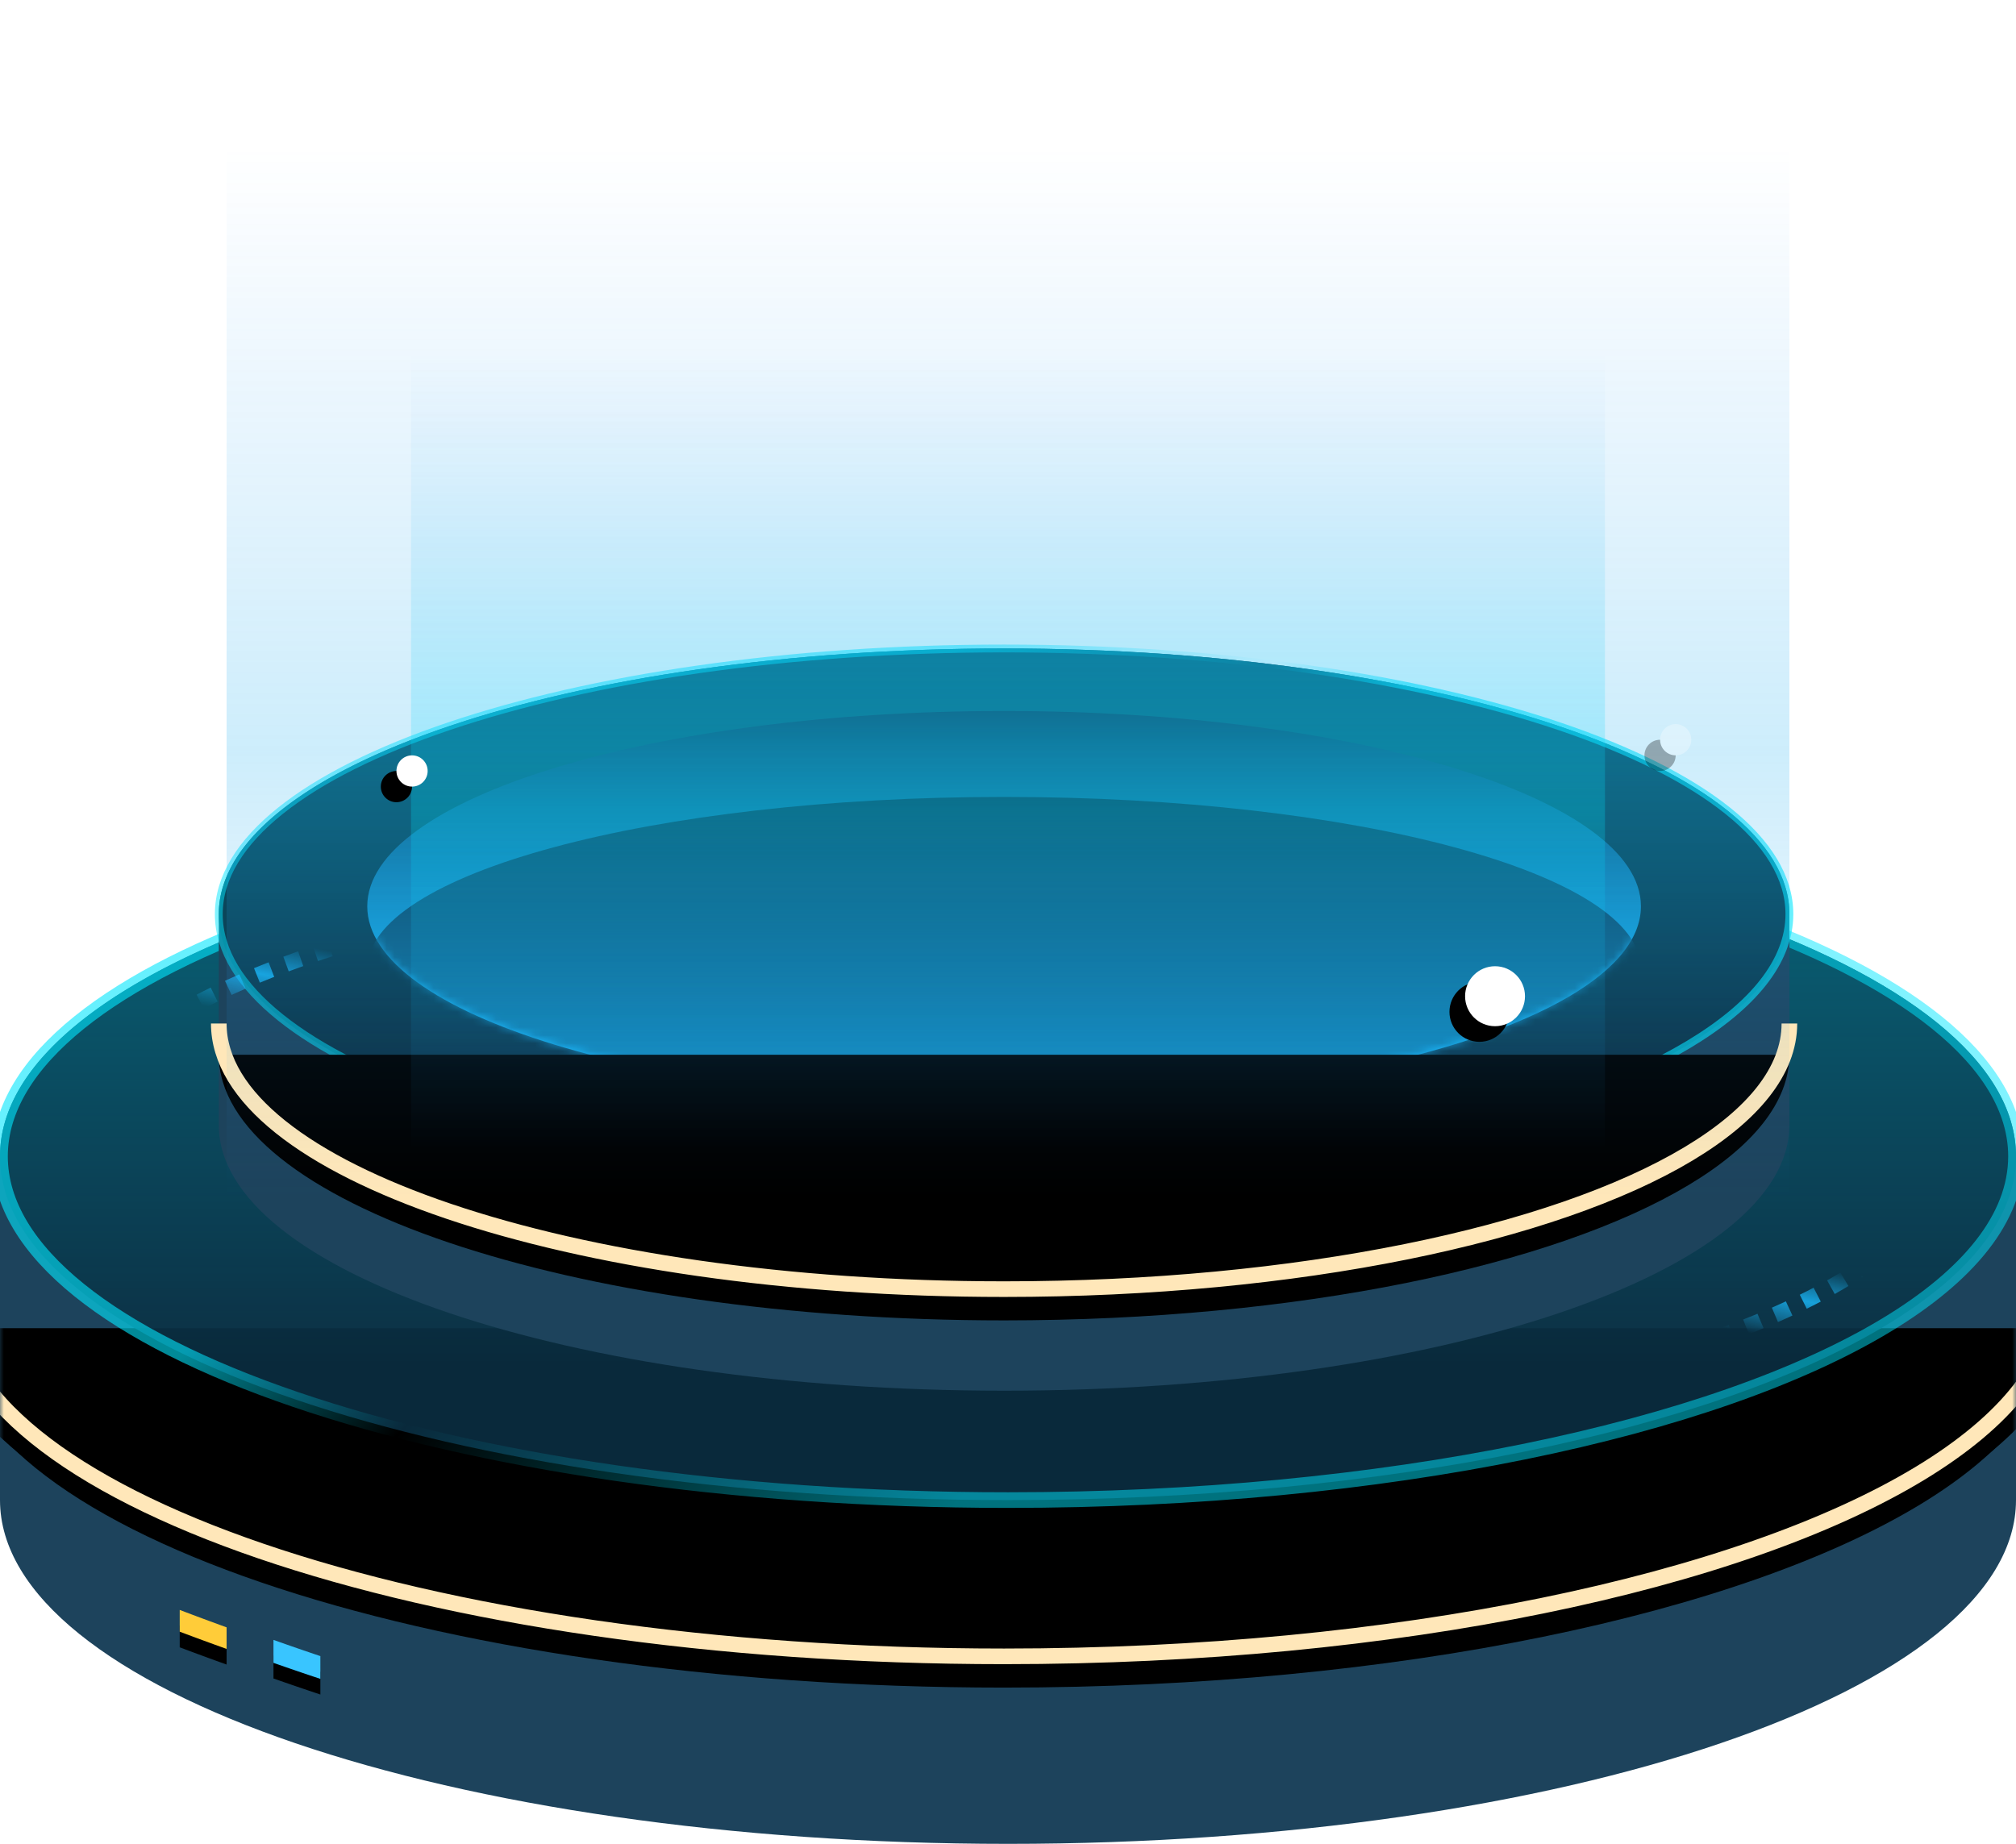 <svg xmlns="http://www.w3.org/2000/svg" xmlns:xlink="http://www.w3.org/1999/xlink" width="258" height="236"><defs><linearGradient id="g" x1="50%" x2="50%" y1="0%" y2="80.379%"><stop offset="0%" stop-color="#01E6FE" stop-opacity=".3"/><stop offset="100%" stop-color="#01E6FE" stop-opacity="0"/></linearGradient><linearGradient id="h" x1="21.07%" x2="61.967%" y1="42.033%" y2="55.052%"><stop offset="0%" stop-color="#01E6FE" stop-opacity=".6"/><stop offset="31.819%" stop-color="#01E6FE" stop-opacity="0"/><stop offset="100%" stop-color="#01E6FE" stop-opacity=".496"/></linearGradient><linearGradient id="n" x1="50%" x2="50%" y1="0%" y2="80.379%"><stop offset="0%" stop-color="#01E6FE" stop-opacity=".3"/><stop offset="100%" stop-color="#01E6FE" stop-opacity="0"/></linearGradient><linearGradient id="p" x1="50%" x2="50%" y1="-10.3%" y2="77.405%"><stop offset="0%" stop-color="#0A3045"/><stop offset="100%" stop-color="#1ABCFF"/></linearGradient><linearGradient id="q" x1="50%" x2="50%" y1="0%" y2="120.946%"><stop offset="0%" stop-color="#0A3045"/><stop offset="100%" stop-color="#1ABCFF"/></linearGradient><linearGradient id="s" x1="33.436%" x2="61.967%" y1="46.623%" y2="54.97%"><stop offset="0%" stop-color="#01E6FE" stop-opacity=".496"/><stop offset="68.181%" stop-color="#01E6FE" stop-opacity="0"/><stop offset="100%" stop-color="#01E6FE" stop-opacity=".6"/></linearGradient><linearGradient id="v" x1="56.548%" x2="50%" y1="45.247%" y2="54.753%"><stop offset="0%" stop-color="#1ABCFF" stop-opacity="0"/><stop offset="46.118%" stop-color="#1ABCFF"/><stop offset="100%" stop-color="#1ABCFF" stop-opacity="0"/></linearGradient><linearGradient id="w" x1="50.002%" x2="50.002%" y1="12.404%" y2="100%"><stop offset="0%" stop-color="#2494F0" stop-opacity="0"/><stop offset="57.584%" stop-color="#24B2F0" stop-opacity=".454"/><stop offset="100%" stop-color="#2494F0" stop-opacity="0"/></linearGradient><linearGradient id="x" x1="50.002%" x2="50.002%" y1="12.404%" y2="100%"><stop offset="0%" stop-color="#2494F0" stop-opacity="0"/><stop offset="57.584%" stop-color="#01E6FE" stop-opacity=".496"/><stop offset="100%" stop-color="#2494F0" stop-opacity="0"/></linearGradient><path id="a" d="m0 44 .017-.728C1.157 19.307 58.467 0 129 0c71.245 0 129 19.7 129 44v44c0 24.3-57.755 44-129 44S0 112.3 0 88z"/><path id="c" d="M0 0c0 25.405 60.218 46 134.5 46 50.308 0 94.164-9.446 117.234-23.435C262.727 15.898 269 8.199 269 0"/><path id="f" d="M129 88c48.25 0 90.314-9.036 112.44-22.417C251.984 59.207 258 51.843 258 44c0-24.3-57.755-44-129-44S0 19.7 0 44s57.755 44 129 44"/><path id="i" d="M41.002 105.895v2.938A384 384 0 0 1 35 110.885l.001-2.916c1.933-.65 3.94-1.343 6-2.074"/><path id="k" d="M29 102.059v2.784a381 381 0 0 1-6 2.207v-2.76a412 412 0 0 0 6-2.231"/><path id="m" d="M100.5 68c37.59 0 70.36-6.982 87.598-17.322C196.313 45.751 201 40.06 201 34c0-18.778-44.995-34-100.5-34S0 15.222 0 34s44.995 34 100.5 34"/><path id="o" d="M100.5 58c30.484 0 57.059-5.134 71.037-12.737C178.2 41.64 182 37.456 182 33c0-13.807-36.489-25-81.5-25S19 19.193 19 33s36.489 25 81.5 25"/><path id="t" d="M0 48c0 18.778 44.995 34 100.5 34 37.59 0 70.36-6.982 87.598-17.322C196.313 59.751 201 54.06 201 48"/><filter id="d" width="110.4%" height="158.7%" x="-5.2%" y="-23.9%" filterUnits="objectBoundingBox"><feMorphology in="SourceAlpha" operator="dilate" radius="1" result="shadowSpreadOuter1"/><feOffset dy="2" in="shadowSpreadOuter1" result="shadowOffsetOuter1"/><feMorphology in="SourceAlpha" radius="1" result="shadowInner"/><feOffset dy="2" in="shadowInner" result="shadowInner"/><feComposite in="shadowOffsetOuter1" in2="shadowInner" operator="out" result="shadowOffsetOuter1"/><feGaussianBlur in="shadowOffsetOuter1" result="shadowBlurOuter1" stdDeviation="4"/><feColorMatrix in="shadowBlurOuter1" values="0 0 0 0 0.004 0 0 0 0 0.902 0 0 0 0 0.996 0 0 0 0.6 0"/></filter><filter id="j" width="533.4%" height="619.8%" x="-216.7%" y="-222.1%" filterUnits="objectBoundingBox"><feOffset dy="2" in="SourceAlpha" result="shadowOffsetOuter1"/><feGaussianBlur in="shadowOffsetOuter1" result="shadowBlurOuter1" stdDeviation="4"/><feColorMatrix in="shadowBlurOuter1" values="0 0 0 0 0.004 0 0 0 0 0.902 0 0 0 0 0.996 0 0 0 0.6 0"/></filter><filter id="l" width="533.3%" height="619.8%" x="-216.7%" y="-218.8%" filterUnits="objectBoundingBox"><feOffset dy="2" in="SourceAlpha" result="shadowOffsetOuter1"/><feGaussianBlur in="shadowOffsetOuter1" result="shadowBlurOuter1" stdDeviation="4"/><feColorMatrix in="shadowBlurOuter1" values="0 0 0 0 0.996 0 0 0 0 0.787 0 0 0 0 0.004 0 0 0 0.6 0"/></filter><filter id="u" width="113.9%" height="179.4%" x="-7%" y="-32.4%" filterUnits="objectBoundingBox"><feMorphology in="SourceAlpha" operator="dilate" radius="1" result="shadowSpreadOuter1"/><feOffset dy="2" in="shadowSpreadOuter1" result="shadowOffsetOuter1"/><feMorphology in="SourceAlpha" radius="1" result="shadowInner"/><feOffset dy="2" in="shadowInner" result="shadowInner"/><feComposite in="shadowOffsetOuter1" in2="shadowInner" operator="out" result="shadowOffsetOuter1"/><feGaussianBlur in="shadowOffsetOuter1" result="shadowBlurOuter1" stdDeviation="4"/><feColorMatrix in="shadowBlurOuter1" values="0 0 0 0 0.004 0 0 0 0 0.902 0 0 0 0 0.996 0 0 0 0.6 0"/></filter><filter id="z" width="439.1%" height="438.7%" x="-195.7%" y="-143.3%" filterUnits="objectBoundingBox"><feOffset dx="-2" dy="2" in="SourceAlpha" result="shadowOffsetOuter1"/><feGaussianBlur in="shadowOffsetOuter1" result="shadowBlurOuter1" stdDeviation="4"/><feColorMatrix in="shadowBlurOuter1" values="0 0 0 0 0.004 0 0 0 0 0.902 0 0 0 0 0.996 0 0 0 1 0"/></filter><filter id="B" width="751.1%" height="750.3%" x="-375.7%" y="-275.1%" filterUnits="objectBoundingBox"><feOffset dx="-2" dy="2" in="SourceAlpha" result="shadowOffsetOuter1"/><feGaussianBlur in="shadowOffsetOuter1" result="shadowBlurOuter1" stdDeviation="4"/><feColorMatrix in="shadowBlurOuter1" values="0 0 0 0 0.004 0 0 0 0 0.902 0 0 0 0 0.996 0 0 0 1 0"/></filter><filter id="D" width="751.1%" height="750.3%" x="-375.7%" y="-275.1%" filterUnits="objectBoundingBox"><feOffset dx="-2" dy="2" in="SourceAlpha" result="shadowOffsetOuter1"/><feGaussianBlur in="shadowOffsetOuter1" result="shadowBlurOuter1" stdDeviation="4"/><feColorMatrix in="shadowBlurOuter1" values="0 0 0 0 0.004 0 0 0 0 0.902 0 0 0 0 0.996 0 0 0 1 0"/></filter><ellipse id="y" cx="140.594" cy="34.826" rx="3.833" ry="3.838"/><ellipse id="A" cx="1.997" cy="5.998" rx="1.997" ry="1.999"/><ellipse id="C" cx="163.713" cy="1.999" rx="1.997" ry="1.999"/></defs><g fill="none" fill-rule="evenodd"><g transform="translate(0 104)"><mask id="b" fill="#fff"><use xlink:href="#a"/></mask><use xlink:href="#a" fill="#1D435C"/><g stroke-linejoin="bevel" mask="url(#b)"><path stroke="#000" stroke-width="6" d="M-6 62c0 25.405 60.218 46 134.5 46 50.308 0 94.164-9.446 117.234-23.435C256.727 77.898 263 70.199 263 62"/><g transform="translate(-6 62)"><use xlink:href="#c" fill="#000" filter="url(#d)"/><use xlink:href="#c" stroke="#FFE7B9" stroke-width="2"/></g></g></g><g transform="translate(0 104)"><use xlink:href="#f" fill="#0B2E42" fill-opacity=".896"/><use xlink:href="#f" fill="url(#g)"/></g><path stroke="url(#h)" stroke-linecap="square" stroke-linejoin="bevel" stroke-width="2" d="M129 88c48.25 0 90.314-9.036 112.44-22.417C251.984 59.207 258 51.843 258 44c0-24.3-57.755-44-129-44S0 19.7 0 44s57.755 44 129 44Z" transform="translate(0 104)"/><g transform="matrix(-1 0 0 1 76 104)"><use xlink:href="#i" fill="#000" filter="url(#j)"/><use xlink:href="#i" fill="#39C5FF"/></g><g transform="matrix(-1 0 0 1 52 104)"><use xlink:href="#k" fill="#000" filter="url(#l)"/><use xlink:href="#k" fill="#FFCC39"/></g><g transform="translate(28 83)"><path fill="#1D435C" d="M100.5 0C156.005 0 201 15.222 201 34v27c0 18.778-44.995 34-100.5 34S0 79.778 0 61V34l.013-.562C.901 14.919 45.55 0 100.5 0"/><use xlink:href="#m" fill="#0B2E42" fill-opacity=".896"/><use xlink:href="#m" fill="url(#n)"/><mask id="r" fill="#fff"><use xlink:href="#o"/></mask><use xlink:href="#o" fill="url(#p)"/><path fill="url(#q)" d="M100.5 63c30.484 0 57.059-4.518 71.037-11.208C178.2 48.603 182 44.922 182 41c0-12.15-36.489-22-81.5-22S19 28.85 19 41s36.489 22 81.5 22" mask="url(#r)"/><path stroke="url(#s)" stroke-linecap="square" stroke-linejoin="bevel" d="M100.5 68c37.59 0 70.36-6.982 87.598-17.322C196.313 45.751 201 40.06 201 34c0-18.778-44.995-34-100.5-34S0 15.222 0 34s44.995 34 100.5 34Z"/><g stroke-linejoin="bevel"><use xlink:href="#t" fill="#000" filter="url(#u)"/><use xlink:href="#t" stroke="#FFE7B9" stroke-width="2"/></g></g><path stroke="url(#v)" stroke-dasharray="2,2" stroke-linejoin="bevel" stroke-width="2" d="M129 101c44.884 0 84.013-7.598 104.595-18.85C243.404 76.787 249 70.595 249 64c0-20.435-53.726-37-120-37S9 43.565 9 64s53.726 37 120 37Z" opacity=".8" transform="translate(0 83)"/><path fill="url(#w)" d="M0 0h200v153H0z" opacity=".502" transform="translate(29)"/><path fill="url(#x)" d="M23.602 30.495h152.795v116.888H23.602z" opacity=".503" transform="translate(29)"/><g transform="translate(50.736 92.682)"><use xlink:href="#y" fill="#000" filter="url(#z)"/><use xlink:href="#y" fill="#FFF"/></g><g transform="translate(50.736 92.682)"><use xlink:href="#A" fill="#000" filter="url(#B)"/><use xlink:href="#A" fill="#FFF"/></g><g opacity=".3" transform="translate(50.736 92.682)"><use xlink:href="#C" fill="#000" filter="url(#D)"/><use xlink:href="#C" fill="#FFF"/></g></g></svg>